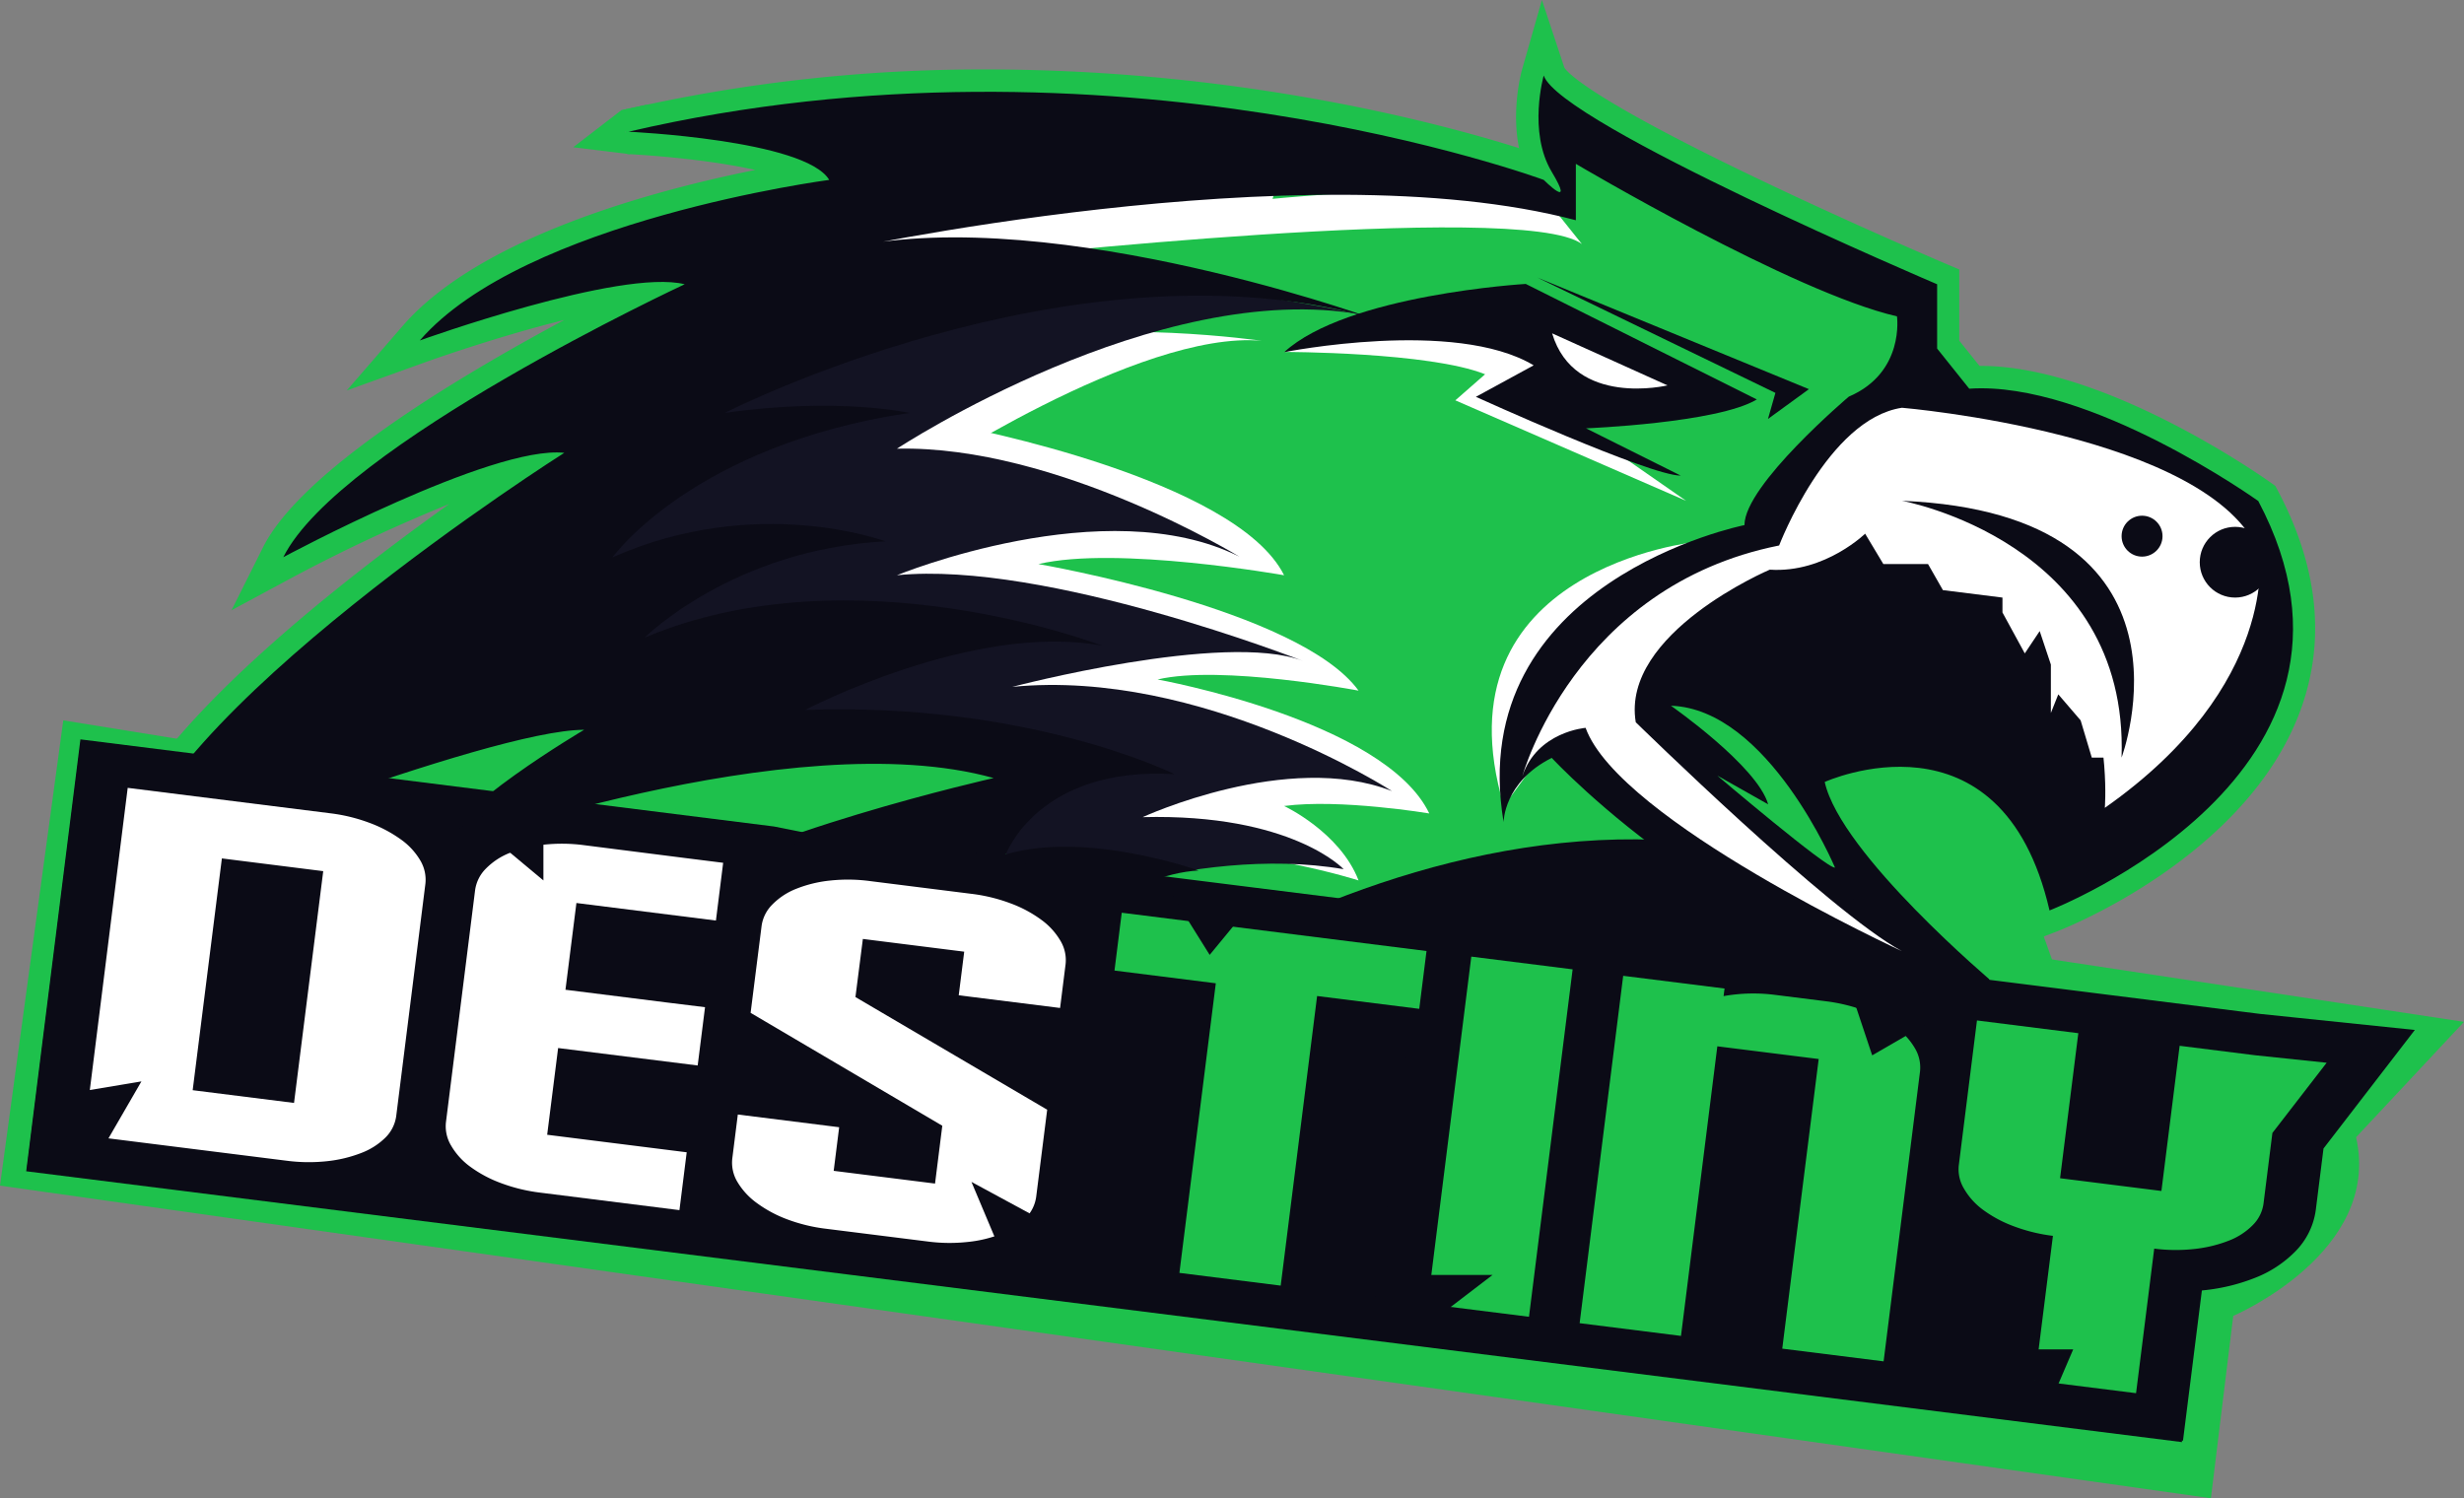 <svg xmlns="http://www.w3.org/2000/svg" viewBox="0 0 899.52 547"><rect x="0" y="0" width="899.52" height="547" fill="#808080" stroke="none"/><defs><style>.cls-1,.cls-5{fill:#1ec14c;}.cls-2{fill:#fff;}.cls-3{fill:#131323;}.cls-4,.cls-6{fill:#0b0b16;}.cls-5,.cls-6{fill-rule:evenodd;}</style></defs><title>logo</title><g id="Ebene_2" data-name="Ebene 2"><path class="cls-1" d="M886.24,510.13s-237.79-57.07-372.31,53c0,0,36-65.9,89-75.41,0,0-59.79-4.08-77.45,17.66L535,475.48l-16.31-15,4.76-18.34,8.15-17.67s-8.15-5.43-10.87-5.43H466.37c-4.08,0-81.53-6.8-81.53-6.8s-14.94-27.17-20.38-44.84,74.73-91,73.38-95.11S465,226.14,465,226.14l69.3-20.38s58.43,1.36,61.15,0,34,1.36,36.68,0,58.43,8.15,58.43,8.15L706.88,218l24.45,6.79,5.44-19,17.66,6.79,65.23,21.74,25.81,20.38,16.31,9.52L856.34,290l-24.45,23.1-27.18,27.18-54.35,29.89-13.59,13.59,4.08,25.82,24.45,43.48" transform="translate(-162 -152)"/><path class="cls-2" d="M496.26,326.69s81.53-54.35,126.37-50.27c0,0-57.07-8.16-92.4,1.35,0,0-39.4,34-40.76,34s-15,13.59-15,13.59" transform="translate(-162 -152)"/><path class="cls-2" d="M512.57,307.67s100.55,19,118.21,54.35c0,0-61.14-10.87-89.68-4.08,0,0,95.12,16.31,116.86,46.2,0,0-50.28-9.51-73.38-4.07,0,0,82.89,14.94,99.2,48.91,0,0-32.61-5.43-53-2.72,0,0,20.39,9.52,27.18,27.18,0,0-38.05-12.23-76.09-10.87l-16.31-16.31-44.84-27.17-50.27-35.33-25.82-27.18" transform="translate(-162 -152)"/><path class="cls-3" d="M534.31,487s62.5-27.18,118.21-17.67c0,0-19-20.38-73.37-19,0,0,53-24.46,91-9.51,0,0-69.3-44.84-138.6-38.05,0,0,77.45-20.38,106-9.51,0,0-93.76-36.69-148.11-31.25,0,0,76.09-31.25,125-6.79,0,0-66.58-40.77-125-39.41,0,0,95.11-62.5,169.85-48.92,0,0-134.52-29.89-222.84-5.43l-59.79,36.69-4.08,31.25s-8.68,33.52-8.41,35.78,17.92,29.44,17.92,29.44l34,12.23,61.15,13.59L523.44,434l8.15,5.43-9.51,19,12.23,16.31" transform="translate(-162 -152)"/><path class="cls-2" d="M630.78,280.49s53,0,73.38,8.15l-10.87,9.52,84.24,36.68-48.91-34-8.16-31.25-13.58-8.15" transform="translate(-162 -152)"/><path class="cls-2" d="M781.61,349.79S685.14,359.3,711,446.26" transform="translate(-162 -152)"/><path class="cls-2" d="M520.72,246.52s197-21.74,218.77-5.43L728.62,227.5l-97.84-12.23H502L471.8,232.93l-19,32.61" transform="translate(-162 -152)"/><path class="cls-1" d="M617.2,478.88s-23.1,28.53-24.46,29.89-36.69,28.53-36.69,28.53l-36.69-12.23,29.25-43.41,40-12.3" transform="translate(-162 -152)"/><polyline class="cls-1" points="240.51 292.91 226.92 305.13 289.42 306.49 304.37 292.91 332.9 284.75 320.68 280.68 282.63 286.11"/><path class="cls-1" d="M322.34,434l-9.51,10.87s10.87,2.71,12.23,2.71S340,435.39,341.36,434l5.44-5.44" transform="translate(-162 -152)"/><polyline class="cls-1" points="726.96 347.26 760.92 364.92 729.67 367.64"/><polyline class="cls-1" points="726.96 358.13 731.03 349.98 713.37 343.18 709.29 349.98"/><path class="cls-1" d="M572,465.48c-.05.4-.13.79-.19,1.19q4.13-.93,8.31-1.6C577.36,465.24,574.66,465.38,572,465.48Z" transform="translate(-162 -152)"/><path class="cls-1" d="M764.37,347.61c1.14-.65,2.25-1.34,3.35-2a149.29,149.29,0,0,0-21,11.36C752.52,353.87,758.5,351,764.37,347.61Z" transform="translate(-162 -152)"/><path class="cls-1" d="M772.08,475.94c-5.48-4.47-11.26-8.59-17.14-12.55C760.14,467.45,765.87,471.69,772.08,475.94Z" transform="translate(-162 -152)"/><path class="cls-1" d="M702,447.35c.23,2,.5,4.07.85,6.14l3.52-.29A31.93,31.93,0,0,1,702,447.35Z" transform="translate(-162 -152)"/><path class="cls-1" d="M789.55,487.06a271,271,0,0,0,28.05,14.45,7.72,7.72,0,0,1,.48-1.62c-9.66-3.18-18.43-8.23-27-13.65A7.36,7.36,0,0,1,789.55,487.06Z" transform="translate(-162 -152)"/><path class="cls-1" d="M993.54,331.1l-.9-1.7-1.56-1.12c-2.44-1.74-60.29-42.69-105.94-42.69h-.5l-7.38-9.22v-26l-5-2.11c-.33-.14-33.35-14.21-67.22-30.38-61.94-29.55-70.73-39.27-71.94-41.17L724.9,152l-7.24,25.34c-.22.75-4,14.49-1.11,28.74-27.69-8.73-101.27-28.72-194.4-28.72a585,585,0,0,0-132.63,14.79L391,208.24c.15,0,16,.75,32.62,3.23,5.54.83,10.19,1.7,14.09,2.58C401.55,221.32,337.32,238.3,309,271l-20.43,23.57L317.94,284c.38-.14,25.3-9.06,50.09-15.2-39.67,21.25-96.07,55.21-110,83l-11.52,23,22.68-12.21A602.5,602.5,0,0,1,326,336c-12.2,8.72-26.24,19.14-40.32,30.45-53.48,42.94-82.28,77.83-85.6,103.69l-1.76,13.76,12.88-5.15C237.14,468.4,295.65,446.23,337,434.4c-17.88,13.89-21.5,21.36-22.51,26.41L311.67,475l13.62-4.95C326.14,469.76,411.63,439,481,439h.1c-29,8.37-65.48,20.78-84.22,34.41l6.3,14.6c.41-.07,41.37-7.67,78.39-7.67,14.68,0,26.87,1.22,36,3.56-10.77,15.06-30.8,46.1-33.12,71.56l-2.83,31.15,17.68-25.8c.44-.64,35.22-51,72.2-72.92a67.3,67.3,0,0,1-18.08-1.09c-4.77-1.06-6-6.65-3.77-10.28a9.11,9.11,0,0,1-6.5-4.26,32.85,32.85,0,0,1-2.61,2.07c-2.72,1.91-8,.77-9.3-2.43-4.12-9.76-1.41-17.46,3.62-26.34a6.15,6.15,0,0,1,7.46-3,7.43,7.43,0,0,1,2.19-5.7c-.69-.84-1.35-1.7-1.95-2.56a5.87,5.87,0,0,1-1.08-3c-1.61-.78-3.12-1.54-4.45-2.33-1-.61-2-1.25-3-1.9-25-3-49.84-6.8-74.36-12.75-8.55-2.08-4.89-14.9,3.61-13.11l1.24.25a5.27,5.27,0,0,1,1.78-2.91c3.49-2.86,7.17-3.9,11.56-4.55a109.28,109.28,0,0,0,13.63-3,6.14,6.14,0,0,1,6,1.26c.76-2,1.61-4,2.55-6-1.57-.1-3.16-.24-4.71-.49-2.32.14-4.65.27-7,.44-26.2,2-52.25,5.43-78.29,8.92-2.29,1.8-4.55,3.66-6.74,5.62-4.35,3.8-10.05.89-11.46-3.21l-5.12.67c-5.76.75-9.1-8.05-4.8-11.59,7.09-5.85,14.95-8.22,23.36-9.14a6.11,6.11,0,0,1,.6-5.34A101.12,101.12,0,0,1,416.58,358L415,357.7a5.42,5.42,0,0,1-2.67-1.19l-.5.18c-7,2.52-16.91,8.26-24.27,4.4-4-2.11-4.21-7.6-1.38-10.67l.8-.85c-.59,0-1.18-.05-1.77-.12-6-.71-10.12-9.32-3.43-12.66,15.85-7.91,32.41-14.2,48.95-20.53a7.78,7.78,0,0,1-2.9-3.1q-4.46,1-8.88,2.08c-8.73,2.1-11.52-9.9-3.61-13.1,6.62-2.69,13.4-5,20.27-7.19a42.8,42.8,0,0,1,13.2-12.59c7.66-4.45,16.42-6.54,25-8.53,8.88-2.07,16.78-5.12,25.27-8.29s17.9-3.84,27-4.46c5-.35,9.93-.55,14.89-.69.36-1.08.74-2.17,1.13-3.27-5.53-1.35-11.13-3.34-15.46-6.9C507.79,252,489,253,470.11,252c-6.41-.35-9.66-9.29-3.43-12.66,14.25-7.71,32.39-9.52,48.18-12.21a238.48,238.48,0,0,1,37.2-2.93c3.58-.24,7.16-.26,10.62-.22a31.59,31.59,0,0,1,5.79-3.36c7.34-3.29,15.44-4.32,23.24-6,11.51-2.5,21.07-4.08,32.09,1.17,3.12,1.49,4.06,5.73,2.74,8.81q11.85-1.11,23.72-1.85a6.3,6.3,0,0,1,5.43-2.9c10.38.06,20.78.91,31.19,1.79,11.7-.06,23.68.15,35.24,2.1a160.83,160.83,0,0,0,17.68-.83,29.89,29.89,0,0,1-1.43-4.88c-.75-3.8,1.83-9.2,6.55-8.6,9.79,1.25,18.32,5.52,26.81,10.37,9,5.15,18.08,10.09,27.16,15.07,20.8,11.4,41.46,23,61.79,35.28,4.71,2.83,3.75,8.53.53,11.24a7,7,0,0,1-3.25,6.38c-5.29,3.67-10.88,7-16,11-4.09,3.21-7.67,7-11.86,10.08-8.72,6.46-16.91,11.9-24.19,20.05-6.63,7.42-13.41,14.74-21.14,21-8.11,6.6-16.73,11.14-26.12,15.62-15.86,7.58-29.56,17.73-37.94,33.52-6.12,11.53-14.41,30-6.94,42,1.91-4.23,4.3-7.84,10.14-8.92,8.32-1.55,15,4.36,21.38,8.7,10,6.78,20.2,13.19,29.83,20.38a6.88,6.88,0,0,1,3.07,1c15.72,9.14,30.27,21.51,48.2,26,4.51,1.14,5.6,5.37,4.37,8.76,2.79,1.19,5.5,2.71,8.31,3.74,5.15,1.88,10.47,3.31,15.67,5a82.67,82.67,0,0,0,8.56,2.2,5.56,5.56,0,0,1,6.24-4.22,24.24,24.24,0,0,1,7.11,1.76A81.2,81.2,0,0,1,888.82,503l3.62-.59C877.91,489.9,848,461.6,838.56,442.5a64.8,64.8,0,0,1,16.93-2.39c23.93,0,39.64,15.51,46.7,46.11l2.12,9.16,8.77-3.39c2.79-1.08,68.71-27.07,88.55-80.17C1011.14,386.36,1008.42,359.2,993.54,331.1Z" transform="translate(-162 -152)"/><path class="cls-4" d="M208.2,471.2s131.89-52.76,167.06-52.76c0,0-49.83,29.31-52.76,44,0,0,129-46.9,202.23-26.38,0,0-90.86,20.51-123.09,44,0,0,93.78-17.58,129,0,0,0-35.17,44-38.1,76.2,0,0,57.15-83.53,107-86.46,0,0-41-14.65-70.34-5.86,0,0,11.72-32.24,61.54-29.31,0,0-52.75-26.38-134.81-23.44,0,0,61.54-32.24,108.44-23.45,0,0-90.86-35.17-167.06-2.93,0,0,32.24-32.24,87.92-35.17,0,0-46.89-17.59-99.64,5.86,0,0,29.3-41,108.44-52.76,0,0-26.38-5.86-67.41,0,0,0,126-64.47,234.47-35.17,0,0-123.1-44-196.37-23.44,0,0,172.92-38.1,272.57-11.73V211.82s79.13,46.89,117.23,55.68c0,0,2.93,20.52-17.58,29.31,0,0-38.1,32.24-38.1,46.9,0,0-102.58,20.51-87.93,108.44,0,0,0-14.66,17.58-23.45,0,0,73.28,79.13,161.2,82.06,0,0-55.68-46.89-61.55-73.27,0,0,64.48-29.31,82.07,46.9,0,0,129-49.83,76.2-149.48,0,0-61.55-44-105.51-41l-11.72-14.65V255.78s-137.75-58.62-143.62-76.2c0,0-5.86,20.51,2.93,35.17s-2.93,2.93-2.93,2.93-158.26-58.62-334.11-17.59c0,0,64.48,2.94,73.27,17.59,0,0-111.37,14.65-149.47,58.62,0,0,73.27-26.38,96.71-20.52,0,0-126,58.62-146.54,99.65,0,0,76.2-41,102.58-38.1C367.93,317.33,215.53,414.05,208.2,471.2Z" transform="translate(-162 -152)"/><path class="cls-4" d="M886.28,510.61S617.2,476.16,513.93,563.12c0,0,150.14-137.92,302.33-97.15" transform="translate(-162 -152)"/><path class="cls-2" d="M856.34,499.26S753.08,451.7,740.85,417.73c0,0-17.67,1.36-23.1,17.66,0,0,19-69.29,93.75-84.24,0,0,17.67-46.2,44.84-50.28,0,0,112.78,9.52,130.45,53,0,0,7.47,48.23-56.39,93.07,0,0,8.15-97.83-87-100.55,0,0-14.94,14.95-35.32,13.59,0,0-54.36,23.1-48.92,55.71C759.19,415.69,829.85,485,856.34,499.26Z" transform="translate(-162 -152)"/><path class="cls-5" d="M772,409.66s31.52,22,35.5,36l-18.6-10.51s40,34,43,33.61C831.89,468.8,807.59,410.85,772,409.66Z" transform="translate(-162 -152)"/><path class="cls-6" d="M856.34,334.84s82.89,15,80.17,93.76C936.51,428.6,969.8,339.6,856.34,334.84Z" transform="translate(-162 -152)"/><circle class="cls-4" cx="815.96" cy="205.26" r="12.91"/><circle class="cls-4" cx="781.99" cy="195.75" r="7.47"/><polyline class="cls-1" points="226.92 40.17 209.25 53.76 229.8 56.28 233.71 53.76 228.27 48.23 232.35 40.17 236.72 38.09"/><polyline class="cls-1" points="235.07 321.44 224.2 335.03 242.59 335.74"/><path class="cls-1" d="M906.62,489.75l6.79,19L886.24,502l-15-14.94-23.1-23.1-10.87-21.74s10.87-4.08,10.87-6.8,28.54,4.08,28.54,4.08l19,20.38,6.79,12.23" transform="translate(-162 -152)"/><polygon class="cls-4" points="561.18 101.32 648.14 143.44 645.43 152.95 660.37 142.08 561.18 101.32"/></g><g id="Ebene_6" data-name="Ebene 6"><path class="cls-1" d="M227.22,421.81,185.1,415,162,584.86,969.12,699l8.16-66.58s54.35-23.1,44.84-65.22l39.4-42.13L882.16,497.9l6.12,11.55v27.17l-187.52-9.51-131.8-19s-251.38-31.25-251.38-32.61-70.66-17.67-72-17.67S227.22,421.81,227.22,421.81Z" transform="translate(-162 -152)"/><path class="cls-4" d="M171.57,579.62l787,98.88-5.57-61-28.17-56.44-41.7-30.71L867,506.82l-55-6.91L674.91,479.75s-62.57,6.83-66.55,3.4-44.84-5.64-44.84-5.64l-119-23.77-253.16-31.8" transform="translate(-162 -152)"/><path class="cls-4" d="M987,522.16,866.6,507l-1.05,8.35a68.11,68.11,0,0,0-15.42-8.08,86,86,0,0,0-19.66-4.81l-73.42-9.22-19.59-2.46-33.76-4.25L682,483.84l-127.63-16-1,8.19a68.61,68.61,0,0,0-15.13-7.89,86.6,86.6,0,0,0-19.66-4.8l-37-4.65a85.18,85.18,0,0,0-20.52-.21,69.74,69.74,0,0,0-15,3.42l.95-7.56-70-8.79a85.39,85.39,0,0,0-20.25-.2,67.12,67.12,0,0,0-18.26,4.5,46.38,46.38,0,0,0-9.51,5.28,46,46,0,0,0-8.25-7.64,69.94,69.94,0,0,0-16.52-8.75,85.64,85.64,0,0,0-19.67-4.8l-93-11.69L171.79,579.13l93,11.69A85.87,85.87,0,0,0,285,591a69.58,69.58,0,0,0,18.18-4.4,46.94,46.94,0,0,0,9.89-5.33,46.18,46.18,0,0,0,7.9,7.44,67.25,67.25,0,0,0,16.57,8.89,85.9,85.9,0,0,0,19.67,4.8l70,8.8.95-7.56a69.56,69.56,0,0,0,13.72,7,85.44,85.44,0,0,0,19.95,4.88l37,4.64a85.87,85.87,0,0,0,20.24.21,66.76,66.76,0,0,0,18.26-4.51,43.08,43.08,0,0,0,14.48-9.49,26.42,26.42,0,0,0,7.59-15.32l5.1-40.6-28.71-16.87,30.35,3.81,2-15.92,16.79,2.11L571.63,629.37l75.06,9.43L660,533.07l15.57,2L662.27,640.76l55.48,7,19.58,2.46,129.45,16.26,7.68-61.12a68.38,68.38,0,0,0,15.4,8.07l.9.34-6.89,54.86L958.93,678l6.9-54.86.94-.1a69.68,69.68,0,0,0,18.18-4.4,42,42,0,0,0,15-9.77,26.43,26.43,0,0,0,7.46-15.11l2.82-22.45,33.34-43.28ZM389.58,499.09l29.52,3.71-.2,1.59-29.52-3.71Zm-6.66,53,29.52,3.71-.2,1.59-29.52-3.71Zm52.73-7.93.49-3.85,8.45,5Z" transform="translate(-162 -152)"/><path class="cls-2" d="M308.23,458.39a48.4,48.4,0,0,0-11.41-6,62,62,0,0,0-14.2-3.46l-74-9.29L192.72,566.49l74,9.29a62.22,62.22,0,0,0,14.6.17,48.34,48.34,0,0,0,12.54-3,25.36,25.36,0,0,0,8.87-5.65,13.62,13.62,0,0,0,3.93-7.95l10.63-84.62a13.76,13.76,0,0,0-1.85-8.58A25,25,0,0,0,308.23,458.39Zm-38.89,96.28-37-4.65L243,465.4l37,4.65Z" transform="translate(-162 -152)"/><path class="cls-2" d="M375.08,460.55a61.75,61.75,0,0,0-14.61-.16,45,45,0,0,0-12.38,3,25,25,0,0,0-8.73,5.76,13.72,13.72,0,0,0-3.92,7.86l-3.32,26.47-7.31,58.15a13.69,13.69,0,0,0,1.85,8.58,25.19,25.19,0,0,0,7,7.74,45.37,45.37,0,0,0,11.26,6,61.9,61.9,0,0,0,14.19,3.46l50.93,6.4,2.65-21.12-13.94-1.75-37-4.65,4-31.66L416.7,541l2.68-21.28L405.43,518l-37-4.65,4-31.67,50.93,6.4L426,467l-13.95-1.75Z" transform="translate(-162 -152)"/><path class="cls-2" d="M542.1,487.78a45.38,45.38,0,0,0-11.26-6,61.38,61.38,0,0,0-14.19-3.45l-37-4.65a61.09,61.09,0,0,0-14.76-.18,45.93,45.93,0,0,0-12.23,3,25,25,0,0,0-8.73,5.76,13.64,13.64,0,0,0-3.91,7.86l-4,31.66L506,563l-2.65,21.11-37-4.65,2-15.92-37-4.64-2,15.92a13.64,13.64,0,0,0,1.84,8.67,25.8,25.8,0,0,0,7,7.65,45.71,45.71,0,0,0,11.11,6,60.93,60.93,0,0,0,14.35,3.48l37,4.64a61.24,61.24,0,0,0,14.61.17,45.38,45.38,0,0,0,12.38-3,25.64,25.64,0,0,0,8.72-5.67,13.57,13.57,0,0,0,3.93-7.94l4-31.67-70-41.13L477,494.8l37,4.65-2,15.92L549,520l2-15.92a13.73,13.73,0,0,0-1.85-8.58A25.31,25.31,0,0,0,542.1,487.78Z" transform="translate(-162 -152)"/><polygon class="cls-1" points="406.86 354.34 443.85 358.99 430.56 464.72 467.54 469.37 480.83 363.64 518.12 368.32 520.77 347.21 409.51 333.23 406.86 354.34"/><rect class="cls-1" x="645.74" y="548.38" width="127.84" height="37.28" transform="translate(-103.4 1048.45) rotate(-82.84)"/><path class="cls-1" d="M854,527a45.53,45.53,0,0,0-11.26-6,62.42,62.42,0,0,0-14.19-3.45l-18.49-2.32a62.06,62.06,0,0,0-18.84.44l.35-2.77-37-4.64L738.67,635.08l37,4.65L788.94,534l37,4.64L812.64,644.38l37,4.64,13.28-105.73a13.69,13.69,0,0,0-1.85-8.58A25.06,25.06,0,0,0,854,527Z" transform="translate(-162 -152)"/><path class="cls-1" d="M1011.38,540l-26-2.72-27.67-3.47-6.65,53-37-4.65,6.66-52.95-37-4.65-6.65,53A13.69,13.69,0,0,0,879,586a25.29,25.29,0,0,0,7,7.74,45.37,45.37,0,0,0,11.26,6,61.9,61.9,0,0,0,14.19,3.46L904.8,656l37,4.64,6.63-52.78A61.77,61.77,0,0,0,963,608a48.44,48.44,0,0,0,12.54-3,24.77,24.77,0,0,0,8.88-5.74,13.65,13.65,0,0,0,3.91-7.85l3.24-25.77Z" transform="translate(-162 -152)"/><polyline class="cls-4" points="27.18 398.89 51.63 394.81 36.69 420.63 23.1 420.63"/><polyline class="cls-4" points="182.08 307.85 198.38 321.44 198.38 299.7"/><polyline class="cls-4" points="365.51 457.32 354.64 431.5 387.26 449.17"/><polyline class="cls-4" points="428.02 326.88 441.61 348.62 455.2 332.11"/><polyline class="cls-4" points="512.26 465.47 544.88 465.47 521.78 483.14"/><polyline class="cls-4" points="675.32 360.85 683.47 385.3 709.29 370.36"/><polyline class="cls-4" points="733.75 492.65 756.85 492.65 748.7 511.67"/></g><g id="Ebene_4" data-name="Ebene 4"><path class="cls-4" d="M803.35,297.84,719,255.66s-65.19,3.83-88.2,24.92c0,0,62.32-12.46,91.08,4.8l-21.09,11.5s63.27,28.76,74.78,28.76L741,308.38S789,306.47,803.35,297.84Z" transform="translate(-162 -152)"/><path class="cls-2" d="M728.62,273.7l42.12,19S736.77,300.87,728.62,273.7Z" transform="translate(-162 -152)"/></g><g id="Ebene_8" data-name="Ebene 8"><polyline class="cls-2" points="679.4 192.35 687.55 205.94 703.86 205.94 709.29 215.45 731.03 218.17 731.03 223.61 739.18 238.55 744.62 230.4 748.7 242.63 748.7 260.3 751.41 253.5 759.57 263.01 763.64 276.6 770.44 276.6 767.72 254.86 758.21 234.48 754.13 220.89 739.18 208.66 726.96 199.15 706.57 196.43"/></g></svg>